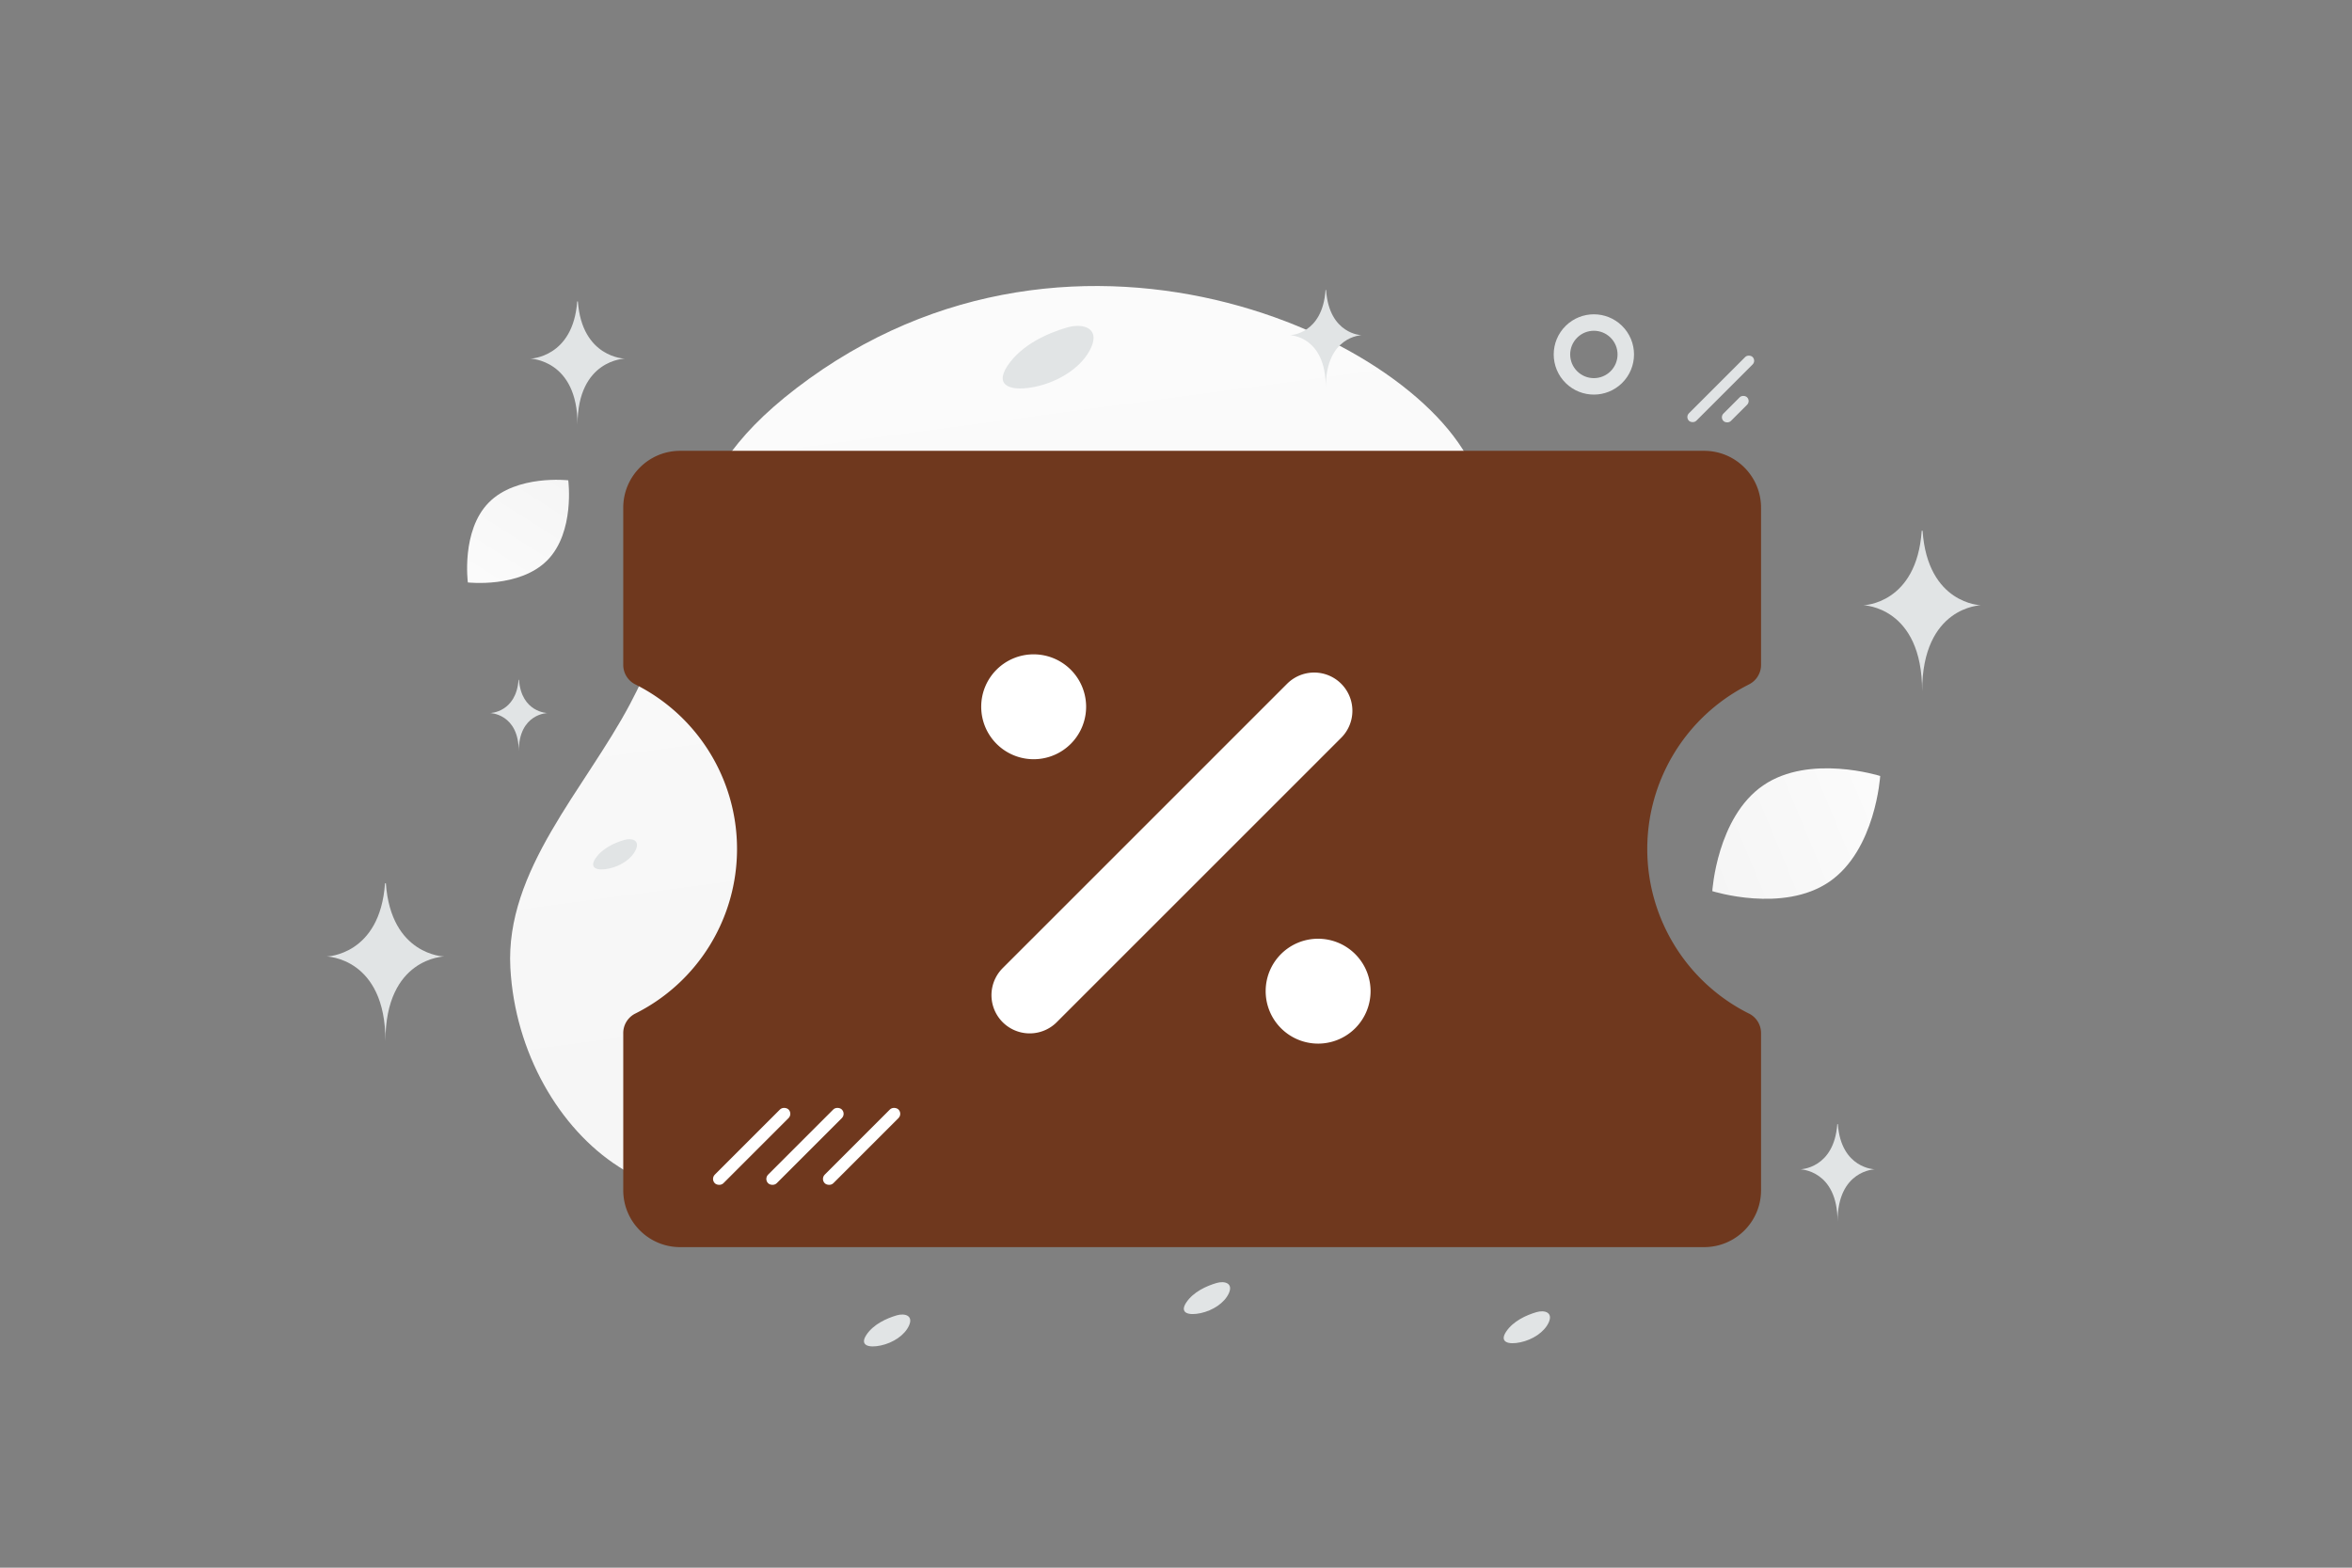 <svg width="900" height="600" viewBox="0 0 900 600" fill="none" xmlns="http://www.w3.org/2000/svg"><rect x="0" y="0" width="900" height="600" fill="#808080" stroke="none"/><path fill="transparent" d="M0 0h900v600H0z"/><path d="M565.436 184.073c-15.831-51.669-152.655-118.356-260.752-35.455-50.274 38.558-34.669 66.229-63.615 120.857-17.255 32.559-47.818 63.604-45.776 100.984 1.756 32.268 18.639 61.45 41.479 76.083 51.367 32.907 132.751 38.493 175.297-58.641 42.546-97.134 194.18-70.565 153.367-203.828z" fill="url(#a)"/><path fill-rule="evenodd" clip-rule="evenodd" d="M673.87 395.373v60.17c0 12.016-9.752 21.769-21.769 21.769H260.257c-12.017 0-21.769-9.753-21.769-21.769v-60.17a8.339 8.339 0 0 1 4.593-7.445 70.399 70.399 0 0 0 38.945-63c0-26.689-15.086-51.07-38.945-63a8.339 8.339 0 0 1-4.593-7.445v-60.17c0-12.016 9.752-21.769 21.769-21.769h391.844c12.017 0 21.769 9.753 21.769 21.769v60.17a8.339 8.339 0 0 1-4.593 7.445l-.958.501a70.403 70.403 0 0 0-37.987 62.499c0 26.667 15.064 51.07 38.923 63h.022a8.339 8.339 0 0 1 4.593 7.445z" fill="#6f381e"/><path d="m394.017 380.876 108.846-108.845m1.497 101.878c-3.004 0-5.442 2.438-5.42 5.442a5.444 5.444 0 0 0 5.442 5.442 5.444 5.444 0 0 0 5.442-5.442c0-3.004-2.438-5.442-5.464-5.442M395.514 265.063c-3.004 0-5.442 2.438-5.42 5.442a5.444 5.444 0 0 0 5.442 5.442 5.444 5.444 0 0 0 5.442-5.442c0-3.004-2.438-5.442-5.464-5.442" stroke="#fff" stroke-width="29.258" stroke-linecap="round" stroke-linejoin="round"/><rect x="644.844" y="159.604" width="34.477" height="4.017" rx="2.008" transform="rotate(-45 644.844 159.604)" fill="#E1E4E5"/><rect x="658.061" y="159.699" width="12.801" height="4.017" rx="2.008" transform="rotate(-45 658.061 159.699)" fill="#E1E4E5"/><path d="M699.988 337.48c17.74-12.165 19.477-40.487 19.477-40.487s-27.029-8.582-44.762 3.598c-17.741 12.164-19.485 40.471-19.485 40.471s27.03 8.582 44.77-3.582z" fill="url(#b)"/><path d="M408.232 125.358c-7.439 2.188-17.356 6.592-22.697 14.619-5.339 8.027 1.715 9.954 10.803 8 9.087-1.955 17.914-7.589 21.226-15.055 3.313-7.465-3.226-9.361-9.332-7.564zm-65.127 378.074c-3.789 1.115-8.841 3.358-11.562 7.447-2.72 4.089.874 5.071 5.503 4.075 4.629-.995 9.126-3.865 10.813-7.669 1.688-3.803-1.643-4.768-4.754-3.853zm122.392-12.382c-3.789 1.115-8.841 3.359-11.562 7.448-2.72 4.089.874 5.071 5.503 4.075 4.629-.996 9.126-3.866 10.813-7.669 1.688-3.803-1.643-4.769-4.754-3.854zm122.404 11.157c-3.79 1.115-8.842 3.359-11.563 7.448-2.719 4.089.874 5.071 5.504 4.075 4.629-.996 9.125-3.866 10.813-7.669 1.687-3.803-1.644-4.769-4.754-3.854zM238.818 321.489c-3.593 1.057-8.383 3.184-10.963 7.061-2.579 3.877.829 4.808 5.218 3.864s8.653-3.665 10.253-7.271c1.6-3.606-1.558-4.522-4.508-3.654z" fill="#E1E4E5"/><path d="M209.464 214.401c-10.606 10.794-30.437 8.518-30.437 8.518s-2.625-19.777 7.99-30.564c10.606-10.794 30.428-8.525 30.428-8.525s2.624 19.777-7.981 30.571z" fill="url(#c)"/><path clip-rule="evenodd" d="M618.395 144.43c-4.736 4.588-12.259 4.588-16.995 0v0c-4.954-4.799-4.954-12.745 0-17.544v0c4.736-4.588 12.259-4.588 16.995 0v0c4.954 4.799 4.954 12.745 0 17.544v0z" stroke="#E1E4E5" stroke-width="6.3" stroke-linecap="round" stroke-linejoin="round"/><path d="M221.127 115.363h-.263c-1.558 21.571-17.973 21.903-17.973 21.903s18.101.345 18.101 25.27c0-24.925 18.101-25.27 18.101-25.27s-16.408-.332-17.966-21.903zm-22.542 144.811h-.16c-.944 12.541-10.893 12.734-10.893 12.734s10.971.201 10.971 14.692c0-14.491 10.97-14.692 10.97-14.692s-9.944-.193-10.888-12.734zm-50.928 77.89h-.327C145.395 365.655 125 366.08 125 366.08s22.49.442 22.49 32.322c0-31.88 22.489-32.322 22.489-32.322s-20.386-.425-22.322-28.016zm588.021-134.937h-.327c-1.935 28.092-22.33 28.525-22.33 28.525s22.49.45 22.49 32.91c0-32.46 22.489-32.91 22.489-32.91s-20.386-.433-22.322-28.525zm-32.424 227.09h-.208c-1.227 17.056-14.16 17.319-14.16 17.319s14.261.273 14.261 19.981c0-19.708 14.262-19.981 14.262-19.981s-12.928-.263-14.155-17.319zM507.425 110.974h-.199c-1.18 17.057-13.616 17.319-13.616 17.319s13.713.273 13.713 19.981c0-19.708 13.713-19.981 13.713-19.981s-12.431-.262-13.611-17.319z" fill="#E1E4E5"/><rect x="271.884" y="451.212" width="39.896" height="4.648" rx="2.324" transform="rotate(-45 271.884 451.212)" fill="#fff"/><rect x="292.278" y="451.212" width="39.896" height="4.648" rx="2.324" transform="rotate(-45 292.278 451.212)" fill="#fff"/><rect x="313.947" y="451.212" width="39.896" height="4.648" rx="2.324" transform="rotate(-45 313.947 451.212)" fill="#fff"/><defs><linearGradient id="a" x1="335.686" y1="-76.178" x2="456.972" y2="827.641" gradientUnits="userSpaceOnUse"><stop stop-color="#fff"/><stop offset="1" stop-color="#EEE"/></linearGradient><linearGradient id="b" x1="762.096" y1="287.407" x2="574.844" y2="364.888" gradientUnits="userSpaceOnUse"><stop stop-color="#fff"/><stop offset="1" stop-color="#EEE"/></linearGradient><linearGradient id="c" x1="167.15" y1="251.271" x2="243.821" y2="131.083" gradientUnits="userSpaceOnUse"><stop stop-color="#fff"/><stop offset="1" stop-color="#EEE"/></linearGradient></defs></svg>